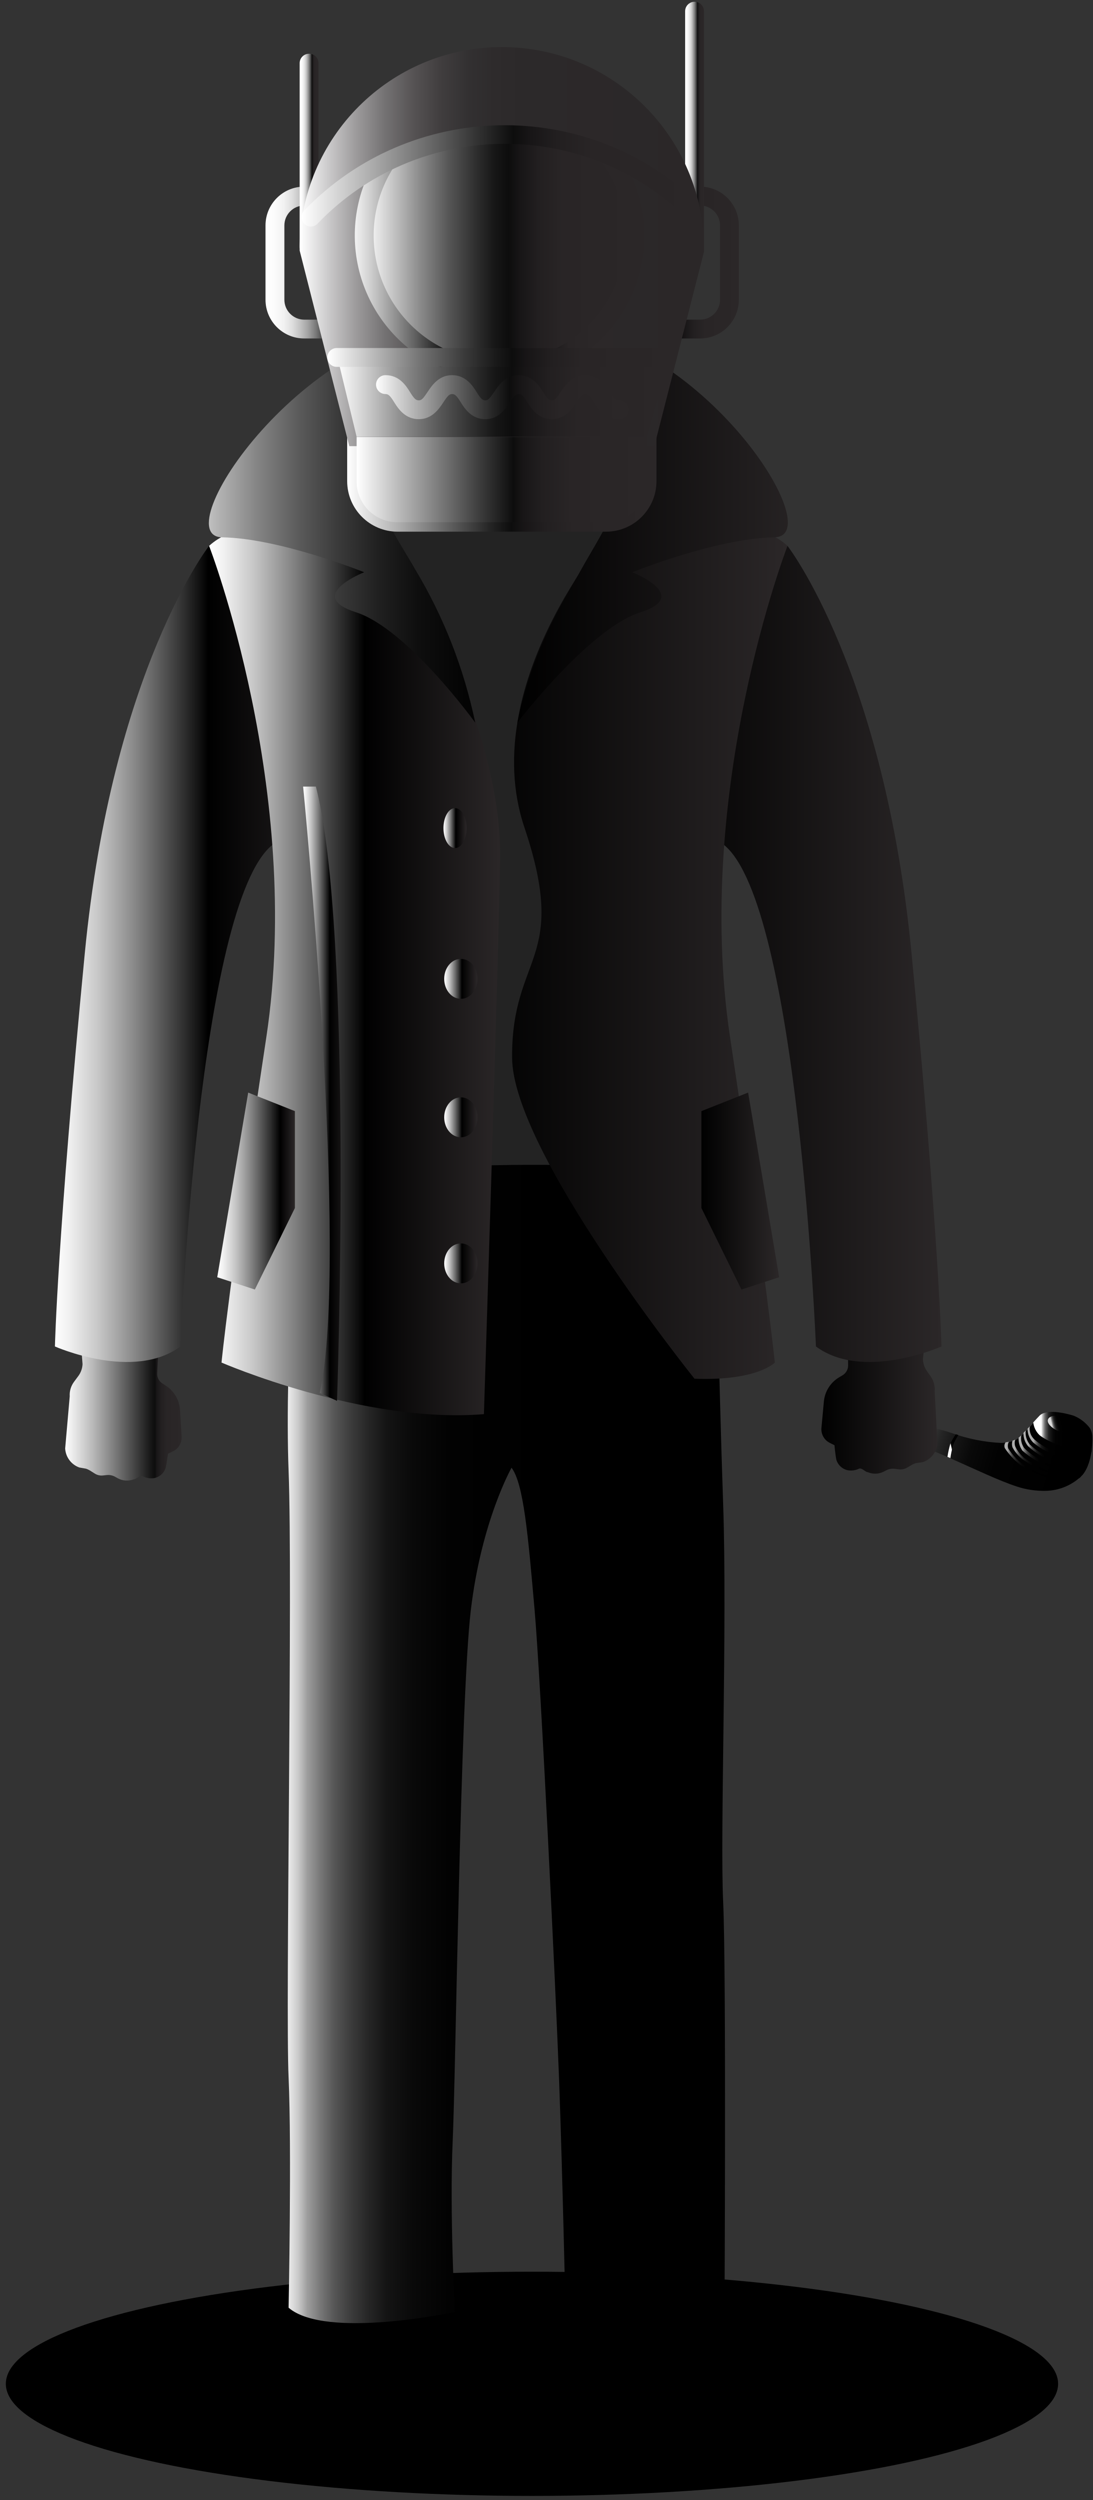 <?xml version="1.0" encoding="UTF-8"?>
<svg width="161px" height="368px" viewBox="0 0 161 368" version="1.1" xmlns="http://www.w3.org/2000/svg" xmlns:xlink="http://www.w3.org/1999/xlink">
    <rect x="0" y="0" width="161" height="368" fill="#333333" stroke="none"/>
    <!-- Generator: Sketch 55.2 (78181) - https://sketchapp.com -->
    <title>noir_bot</title>
    <desc>Created with Sketch.</desc>
    <defs>
        <linearGradient x1="4.311%" y1="41.979%" x2="98.174%" y2="51.971%" id="linearGradient-1">
            <stop stop-color="#FFFFFF" offset="0%"></stop>
            <stop stop-color="#F6F6F6" offset="1%"></stop>
            <stop stop-color="#C8C8C8" offset="4%"></stop>
            <stop stop-color="#9D9D9D" offset="9%"></stop>
            <stop stop-color="#777777" offset="13%"></stop>
            <stop stop-color="#575757" offset="18%"></stop>
            <stop stop-color="#3B3B3B" offset="23%"></stop>
            <stop stop-color="#252525" offset="29%"></stop>
            <stop stop-color="#141414" offset="37%"></stop>
            <stop stop-color="#090909" offset="45%"></stop>
            <stop stop-color="#020202" offset="58%"></stop>
            <stop stop-color="#000000" offset="92%"></stop>
        </linearGradient>
        <linearGradient x1="35.708%" y1="57.611%" x2="64.559%" y2="42.999%" id="linearGradient-2">
            <stop stop-color="#FFFFFF" offset="0%"></stop>
            <stop stop-color="#F6F6F6" offset="0%"></stop>
            <stop stop-color="#C8C8C8" offset="2%"></stop>
            <stop stop-color="#9D9D9D" offset="4%"></stop>
            <stop stop-color="#777777" offset="6%"></stop>
            <stop stop-color="#575757" offset="8%"></stop>
            <stop stop-color="#3B3B3B" offset="11%"></stop>
            <stop stop-color="#252525" offset="13%"></stop>
            <stop stop-color="#141414" offset="17%"></stop>
            <stop stop-color="#090909" offset="21%"></stop>
            <stop stop-color="#020202" offset="26%"></stop>
            <stop stop-color="#000000" offset="42%"></stop>
        </linearGradient>
        <linearGradient x1="74.276%" y1="-124.596%" x2="192.509%" y2="-124.596%" id="linearGradient-3">
            <stop stop-color="#FFFFFF" offset="0%"></stop>
            <stop stop-color="#F6F6F6" offset="0%"></stop>
            <stop stop-color="#C8C8C8" offset="2%"></stop>
            <stop stop-color="#9D9D9D" offset="4%"></stop>
            <stop stop-color="#777777" offset="6%"></stop>
            <stop stop-color="#575757" offset="8%"></stop>
            <stop stop-color="#3B3B3B" offset="11%"></stop>
            <stop stop-color="#252525" offset="13%"></stop>
            <stop stop-color="#141414" offset="17%"></stop>
            <stop stop-color="#090909" offset="21%"></stop>
            <stop stop-color="#020202" offset="26%"></stop>
            <stop stop-color="#000000" offset="42%"></stop>
        </linearGradient>
        <linearGradient x1="13.757%" y1="102.091%" x2="106.936%" y2="102.091%" id="linearGradient-4">
            <stop stop-color="#FFFFFF" offset="0%"></stop>
            <stop stop-color="#F6F6F6" offset="0%"></stop>
            <stop stop-color="#C8C8C8" offset="2%"></stop>
            <stop stop-color="#9D9D9D" offset="4%"></stop>
            <stop stop-color="#777777" offset="6%"></stop>
            <stop stop-color="#575757" offset="8%"></stop>
            <stop stop-color="#3B3B3B" offset="11%"></stop>
            <stop stop-color="#252525" offset="13%"></stop>
            <stop stop-color="#141414" offset="17%"></stop>
            <stop stop-color="#090909" offset="21%"></stop>
            <stop stop-color="#020202" offset="26%"></stop>
            <stop stop-color="#000000" offset="42%"></stop>
        </linearGradient>
        <linearGradient x1="39.155%" y1="11.731%" x2="60.132%" y2="88.288%" id="linearGradient-5">
            <stop stop-color="#FFFFFF" offset="0%"></stop>
            <stop stop-color="#F6F6F6" offset="0%"></stop>
            <stop stop-color="#C8C8C8" offset="2%"></stop>
            <stop stop-color="#9D9D9D" offset="4%"></stop>
            <stop stop-color="#777777" offset="6%"></stop>
            <stop stop-color="#575757" offset="8%"></stop>
            <stop stop-color="#3B3B3B" offset="11%"></stop>
            <stop stop-color="#252525" offset="13%"></stop>
            <stop stop-color="#141414" offset="17%"></stop>
            <stop stop-color="#090909" offset="21%"></stop>
            <stop stop-color="#020202" offset="26%"></stop>
            <stop stop-color="#000000" offset="42%"></stop>
        </linearGradient>
        <linearGradient x1="9.61%" y1="102.688%" x2="100.528%" y2="102.688%" id="linearGradient-6">
            <stop stop-color="#FFFFFF" offset="0%"></stop>
            <stop stop-color="#F6F6F6" offset="0%"></stop>
            <stop stop-color="#C8C8C8" offset="2%"></stop>
            <stop stop-color="#9D9D9D" offset="4%"></stop>
            <stop stop-color="#777777" offset="6%"></stop>
            <stop stop-color="#575757" offset="8%"></stop>
            <stop stop-color="#3B3B3B" offset="11%"></stop>
            <stop stop-color="#252525" offset="13%"></stop>
            <stop stop-color="#141414" offset="17%"></stop>
            <stop stop-color="#090909" offset="21%"></stop>
            <stop stop-color="#020202" offset="26%"></stop>
            <stop stop-color="#000000" offset="42%"></stop>
        </linearGradient>
        <linearGradient x1="6.055%" y1="93.291%" x2="96.697%" y2="93.291%" id="linearGradient-7">
            <stop stop-color="#FFFFFF" offset="0%"></stop>
            <stop stop-color="#F6F6F6" offset="0%"></stop>
            <stop stop-color="#C8C8C8" offset="2%"></stop>
            <stop stop-color="#9D9D9D" offset="4%"></stop>
            <stop stop-color="#777777" offset="6%"></stop>
            <stop stop-color="#575757" offset="8%"></stop>
            <stop stop-color="#3B3B3B" offset="11%"></stop>
            <stop stop-color="#252525" offset="13%"></stop>
            <stop stop-color="#141414" offset="17%"></stop>
            <stop stop-color="#090909" offset="21%"></stop>
            <stop stop-color="#020202" offset="26%"></stop>
            <stop stop-color="#000000" offset="42%"></stop>
        </linearGradient>
        <linearGradient x1="8.039%" y1="97.973%" x2="98.376%" y2="97.973%" id="linearGradient-8">
            <stop stop-color="#FFFFFF" offset="0%"></stop>
            <stop stop-color="#F6F6F6" offset="0%"></stop>
            <stop stop-color="#C8C8C8" offset="2%"></stop>
            <stop stop-color="#9D9D9D" offset="4%"></stop>
            <stop stop-color="#777777" offset="6%"></stop>
            <stop stop-color="#575757" offset="8%"></stop>
            <stop stop-color="#3B3B3B" offset="11%"></stop>
            <stop stop-color="#252525" offset="13%"></stop>
            <stop stop-color="#141414" offset="17%"></stop>
            <stop stop-color="#090909" offset="21%"></stop>
            <stop stop-color="#020202" offset="26%"></stop>
            <stop stop-color="#000000" offset="42%"></stop>
        </linearGradient>
        <linearGradient x1="4.686%" y1="87.663%" x2="94.91%" y2="87.663%" id="linearGradient-9">
            <stop stop-color="#FFFFFF" offset="0%"></stop>
            <stop stop-color="#F6F6F6" offset="0%"></stop>
            <stop stop-color="#C8C8C8" offset="2%"></stop>
            <stop stop-color="#9D9D9D" offset="4%"></stop>
            <stop stop-color="#777777" offset="6%"></stop>
            <stop stop-color="#575757" offset="8%"></stop>
            <stop stop-color="#3B3B3B" offset="11%"></stop>
            <stop stop-color="#252525" offset="13%"></stop>
            <stop stop-color="#141414" offset="17%"></stop>
            <stop stop-color="#090909" offset="21%"></stop>
            <stop stop-color="#020202" offset="26%"></stop>
            <stop stop-color="#000000" offset="42%"></stop>
        </linearGradient>
        <linearGradient x1="4.33%" y1="83.206%" x2="93.305%" y2="83.206%" id="linearGradient-10">
            <stop stop-color="#FFFFFF" offset="0%"></stop>
            <stop stop-color="#F6F6F6" offset="0%"></stop>
            <stop stop-color="#C8C8C8" offset="2%"></stop>
            <stop stop-color="#9D9D9D" offset="4%"></stop>
            <stop stop-color="#777777" offset="6%"></stop>
            <stop stop-color="#575757" offset="8%"></stop>
            <stop stop-color="#3B3B3B" offset="11%"></stop>
            <stop stop-color="#252525" offset="13%"></stop>
            <stop stop-color="#141414" offset="17%"></stop>
            <stop stop-color="#090909" offset="21%"></stop>
            <stop stop-color="#020202" offset="26%"></stop>
            <stop stop-color="#000000" offset="42%"></stop>
        </linearGradient>
        <linearGradient x1="-0.008%" y1="50.175%" x2="100%" y2="50.175%" id="linearGradient-11">
            <stop stop-color="#FFFFFF" offset="0%"></stop>
            <stop stop-color="#F0F0F0" offset="0%"></stop>
            <stop stop-color="#C7C7C7" offset="0%"></stop>
            <stop stop-color="#868686" offset="0%"></stop>
            <stop stop-color="#2D2D2D" offset="0%"></stop>
            <stop stop-color="#000000" offset="0%"></stop>
            <stop stop-color="#2B2728" offset="100%"></stop>
        </linearGradient>
        <linearGradient x1="3.31386648e-13%" y1="50.178%" x2="99.981%" y2="50.178%" id="linearGradient-12">
            <stop stop-color="#FFFFFF" offset="0%"></stop>
            <stop stop-color="#BBBBBB" offset="23%"></stop>
            <stop stop-color="#111111" offset="75%"></stop>
            <stop stop-color="#0D0D0D" offset="77%"></stop>
            <stop stop-color="#171516" offset="78%"></stop>
            <stop stop-color="#221F20" offset="82%"></stop>
            <stop stop-color="#292526" offset="87%"></stop>
            <stop stop-color="#2B2728" offset="100%"></stop>
        </linearGradient>
        <linearGradient x1="-0.029%" y1="50.011%" x2="100.004%" y2="50.011%" id="linearGradient-13">
            <stop stop-color="#FFFFFF" offset="0%"></stop>
            <stop stop-color="#F6F6F6" offset="0%"></stop>
            <stop stop-color="#C8C8C8" offset="3%"></stop>
            <stop stop-color="#9D9D9D" offset="5%"></stop>
            <stop stop-color="#777777" offset="8%"></stop>
            <stop stop-color="#575757" offset="11%"></stop>
            <stop stop-color="#3B3B3B" offset="15%"></stop>
            <stop stop-color="#252525" offset="19%"></stop>
            <stop stop-color="#141414" offset="23%"></stop>
            <stop stop-color="#090909" offset="29%"></stop>
            <stop stop-color="#020202" offset="37%"></stop>
            <stop stop-color="#000000" offset="59%"></stop>
        </linearGradient>
        <linearGradient x1="0%" y1="50.011%" x2="98.838%" y2="50.011%" id="linearGradient-14">
            <stop stop-color="#FFFFFF" offset="0%"></stop>
            <stop stop-color="#FBFBFB" offset="14%"></stop>
            <stop stop-color="#F1F1F1" offset="27%"></stop>
            <stop stop-color="#DEDEDE" offset="39%"></stop>
            <stop stop-color="#C4C4C4" offset="50%"></stop>
            <stop stop-color="#A3A3A3" offset="62%"></stop>
            <stop stop-color="#7B7B7B" offset="73%"></stop>
            <stop stop-color="#4A4A4A" offset="84%"></stop>
            <stop stop-color="#141414" offset="95%"></stop>
            <stop stop-color="#0D0D0D" offset="96%"></stop>
            <stop stop-color="#171516" offset="96%"></stop>
            <stop stop-color="#221F20" offset="97%"></stop>
            <stop stop-color="#292526" offset="98%"></stop>
            <stop stop-color="#2B2728" offset="100%"></stop>
        </linearGradient>
        <linearGradient x1="0%" y1="49.966%" x2="100%" y2="49.966%" id="linearGradient-15">
            <stop stop-color="#FFFFFF" offset="0%"></stop>
            <stop stop-color="#FCFCFC" offset="10%"></stop>
            <stop stop-color="#F1F1F1" offset="19%"></stop>
            <stop stop-color="#E0E0E0" offset="27%"></stop>
            <stop stop-color="#C7C7C7" offset="35%"></stop>
            <stop stop-color="#A7A7A7" offset="42%"></stop>
            <stop stop-color="#7F7F7F" offset="50%"></stop>
            <stop stop-color="#515151" offset="57%"></stop>
            <stop stop-color="#1C1C1C" offset="64%"></stop>
            <stop stop-color="#0D0D0D" offset="65%"></stop>
            <stop stop-color="#171516" offset="68%"></stop>
            <stop stop-color="#221F20" offset="73%"></stop>
            <stop stop-color="#292526" offset="80%"></stop>
            <stop stop-color="#2B2728" offset="100%"></stop>
        </linearGradient>
        <linearGradient x1="1.162%" y1="50.011%" x2="100%" y2="50.011%" id="linearGradient-16">
            <stop stop-color="#FFFFFF" offset="0%"></stop>
            <stop stop-color="#FCFCFC" offset="2%"></stop>
            <stop stop-color="#F1F1F1" offset="4%"></stop>
            <stop stop-color="#E0E0E0" offset="6%"></stop>
            <stop stop-color="#C7C7C7" offset="7%"></stop>
            <stop stop-color="#A7A7A7" offset="9%"></stop>
            <stop stop-color="#7F7F7F" offset="10%"></stop>
            <stop stop-color="#515151" offset="12%"></stop>
            <stop stop-color="#1C1C1C" offset="13%"></stop>
            <stop stop-color="#0D0D0D" offset="14%"></stop>
            <stop stop-color="#171516" offset="20%"></stop>
            <stop stop-color="#221F20" offset="33%"></stop>
            <stop stop-color="#292526" offset="51%"></stop>
            <stop stop-color="#2B2728" offset="100%"></stop>
        </linearGradient>
        <linearGradient x1="0%" y1="49.987%" x2="100%" y2="49.987%" id="linearGradient-17">
            <stop stop-color="#FFFFFF" offset="0%"></stop>
            <stop stop-color="#FCFCFC" offset="10%"></stop>
            <stop stop-color="#F1F1F1" offset="19%"></stop>
            <stop stop-color="#E0E0E0" offset="27%"></stop>
            <stop stop-color="#C7C7C7" offset="35%"></stop>
            <stop stop-color="#A7A7A7" offset="42%"></stop>
            <stop stop-color="#7F7F7F" offset="50%"></stop>
            <stop stop-color="#515151" offset="57%"></stop>
            <stop stop-color="#1C1C1C" offset="64%"></stop>
            <stop stop-color="#0D0D0D" offset="65%"></stop>
            <stop stop-color="#171516" offset="68%"></stop>
            <stop stop-color="#221F20" offset="73%"></stop>
            <stop stop-color="#292526" offset="80%"></stop>
            <stop stop-color="#2B2728" offset="100%"></stop>
        </linearGradient>
        <linearGradient x1="-0.028%" y1="49.998%" x2="100%" y2="49.998%" id="linearGradient-18">
            <stop stop-color="#FFFFFF" offset="0%"></stop>
            <stop stop-color="#F0F0F0" offset="0%"></stop>
            <stop stop-color="#C7C7C7" offset="0%"></stop>
            <stop stop-color="#868686" offset="0%"></stop>
            <stop stop-color="#2D2D2D" offset="0%"></stop>
            <stop stop-color="#000000" offset="0%"></stop>
            <stop stop-color="#2B2728" offset="100%"></stop>
        </linearGradient>
        <linearGradient x1="-8.16255833e-14%" y1="49.998%" x2="100.001%" y2="49.998%" id="linearGradient-19">
            <stop stop-color="#FFFFFF" offset="0%"></stop>
            <stop stop-color="#F0F0F0" offset="5%"></stop>
            <stop stop-color="#C7C7C7" offset="15%"></stop>
            <stop stop-color="#868686" offset="28%"></stop>
            <stop stop-color="#2D2D2D" offset="45%"></stop>
            <stop stop-color="#000000" offset="53%"></stop>
            <stop stop-color="#2B2728" offset="100%"></stop>
        </linearGradient>
        <linearGradient x1="0%" y1="50.001%" x2="99.99%" y2="50.001%" id="linearGradient-20">
            <stop stop-color="#FFFFFF" offset="0%"></stop>
            <stop stop-color="#F0F0F0" offset="5%"></stop>
            <stop stop-color="#C7C7C7" offset="15%"></stop>
            <stop stop-color="#868686" offset="28%"></stop>
            <stop stop-color="#2D2D2D" offset="45%"></stop>
            <stop stop-color="#000000" offset="53%"></stop>
            <stop stop-color="#2B2728" offset="100%"></stop>
        </linearGradient>
        <linearGradient x1="0.001%" y1="50.001%" x2="99.901%" y2="50.001%" id="linearGradient-21">
            <stop stop-color="#FFFFFF" offset="0%"></stop>
            <stop stop-color="#F6F6F6" offset="0%"></stop>
            <stop stop-color="#C8C8C8" offset="0%"></stop>
            <stop stop-color="#9D9D9D" offset="0%"></stop>
            <stop stop-color="#777777" offset="0%"></stop>
            <stop stop-color="#575757" offset="0%"></stop>
            <stop stop-color="#3B3B3B" offset="0%"></stop>
            <stop stop-color="#252525" offset="0%"></stop>
            <stop stop-color="#141414" offset="0%"></stop>
            <stop stop-color="#090909" offset="0%"></stop>
            <stop stop-color="#020202" offset="0%"></stop>
            <stop stop-color="#000000" offset="0%"></stop>
            <stop stop-color="#2B2728" offset="100%"></stop>
        </linearGradient>
        <linearGradient x1="0%" y1="49.983%" x2="100%" y2="49.983%" id="linearGradient-22">
            <stop stop-color="#FFFFFF" offset="0%"></stop>
            <stop stop-color="#F0F0F0" offset="0%"></stop>
            <stop stop-color="#C7C7C7" offset="0%"></stop>
            <stop stop-color="#868686" offset="0%"></stop>
            <stop stop-color="#2D2D2D" offset="0%"></stop>
            <stop stop-color="#000000" offset="0%"></stop>
            <stop stop-color="#2B2728" offset="100%"></stop>
        </linearGradient>
        <linearGradient x1="-0.084%" y1="49.972%" x2="99.916%" y2="49.972%" id="linearGradient-23">
            <stop stop-color="#FFFFFF" offset="0%"></stop>
            <stop stop-color="#F0F0F0" offset="5%"></stop>
            <stop stop-color="#C7C7C7" offset="15%"></stop>
            <stop stop-color="#868686" offset="28%"></stop>
            <stop stop-color="#2D2D2D" offset="45%"></stop>
            <stop stop-color="#000000" offset="53%"></stop>
            <stop stop-color="#2B2728" offset="100%"></stop>
        </linearGradient>
        <linearGradient x1="0.008%" y1="50.009%" x2="99.943%" y2="50.009%" id="linearGradient-24">
            <stop stop-color="#FFFFFF" offset="0%"></stop>
            <stop stop-color="#E9E9E9" offset="2%"></stop>
            <stop stop-color="#B3B3B3" offset="8%"></stop>
            <stop stop-color="#838383" offset="14%"></stop>
            <stop stop-color="#5B5B5B" offset="20%"></stop>
            <stop stop-color="#3A3A3A" offset="26%"></stop>
            <stop stop-color="#202020" offset="32%"></stop>
            <stop stop-color="#0E0E0E" offset="38%"></stop>
            <stop stop-color="#040404" offset="45%"></stop>
            <stop stop-color="#000000" offset="53%"></stop>
            <stop stop-color="#2B2728" offset="100%"></stop>
        </linearGradient>
        <linearGradient x1="-0.087%" y1="49.983%" x2="100%" y2="49.983%" id="linearGradient-25">
            <stop stop-color="#FFFFFF" offset="0%"></stop>
            <stop stop-color="#F0F0F0" offset="8%"></stop>
            <stop stop-color="#C7C7C7" offset="23%"></stop>
            <stop stop-color="#868686" offset="43%"></stop>
            <stop stop-color="#2D2D2D" offset="69%"></stop>
            <stop stop-color="#000000" offset="81%"></stop>
            <stop stop-color="#2B2728" offset="100%"></stop>
        </linearGradient>
        <linearGradient x1="0%" y1="50%" x2="99.889%" y2="50%" id="linearGradient-26">
            <stop stop-color="#FFFFFF" offset="0%"></stop>
            <stop stop-color="#F0F0F0" offset="5%"></stop>
            <stop stop-color="#C7C7C7" offset="15%"></stop>
            <stop stop-color="#868686" offset="28%"></stop>
            <stop stop-color="#2D2D2D" offset="45%"></stop>
            <stop stop-color="#000000" offset="53%"></stop>
            <stop stop-color="#2B2728" offset="100%"></stop>
        </linearGradient>
        <linearGradient x1="0%" y1="50%" x2="100%" y2="50%" id="linearGradient-27">
            <stop stop-color="#FFFFFF" offset="0%"></stop>
            <stop stop-color="#F0F0F0" offset="5%"></stop>
            <stop stop-color="#C7C7C7" offset="15%"></stop>
            <stop stop-color="#868686" offset="28%"></stop>
            <stop stop-color="#2D2D2D" offset="45%"></stop>
            <stop stop-color="#000000" offset="53%"></stop>
            <stop stop-color="#2B2728" offset="100%"></stop>
        </linearGradient>
        <linearGradient x1="5.77677021e-13%" y1="50%" x2="100%" y2="50%" id="linearGradient-28">
            <stop stop-color="#FFFFFF" offset="0%"></stop>
            <stop stop-color="#F0F0F0" offset="5%"></stop>
            <stop stop-color="#C7C7C7" offset="15%"></stop>
            <stop stop-color="#868686" offset="28%"></stop>
            <stop stop-color="#2D2D2D" offset="45%"></stop>
            <stop stop-color="#000000" offset="53%"></stop>
            <stop stop-color="#2B2728" offset="100%"></stop>
        </linearGradient>
        <linearGradient x1="-6.23830321e-14%" y1="50.033%" x2="100%" y2="50.033%" id="linearGradient-29">
            <stop stop-color="#FFFFFF" offset="0%"></stop>
            <stop stop-color="#C8C8C8" offset="11%"></stop>
            <stop stop-color="#646464" offset="32%"></stop>
            <stop stop-color="#252525" offset="46%"></stop>
            <stop stop-color="#0D0D0D" offset="53%"></stop>
            <stop stop-color="#171516" offset="57%"></stop>
            <stop stop-color="#221F20" offset="64%"></stop>
            <stop stop-color="#292526" offset="73%"></stop>
            <stop stop-color="#2B2728" offset="100%"></stop>
        </linearGradient>
        <linearGradient x1="0%" y1="50%" x2="100%" y2="50%" id="linearGradient-30">
            <stop stop-color="#FFFFFF" offset="0%"></stop>
            <stop stop-color="#CBCACB" offset="7%"></stop>
            <stop stop-color="#9C9A9B" offset="14%"></stop>
            <stop stop-color="#747273" offset="21%"></stop>
            <stop stop-color="#565354" offset="28%"></stop>
            <stop stop-color="#403D3E" offset="35%"></stop>
            <stop stop-color="#323031" offset="42%"></stop>
            <stop stop-color="#2E2B2C" offset="48%"></stop>
            <stop stop-color="#2C292A" offset="55%"></stop>
            <stop stop-color="#2B2728" offset="100%"></stop>
        </linearGradient>
        <linearGradient x1="0%" y1="49.957%" x2="100%" y2="49.957%" id="linearGradient-31">
            <stop stop-color="#FFFFFF" offset="0%"></stop>
            <stop stop-color="#D7D7D7" offset="7%"></stop>
            <stop stop-color="#909090" offset="19%"></stop>
            <stop stop-color="#585858" offset="31%"></stop>
            <stop stop-color="#2F2F2F" offset="41%"></stop>
            <stop stop-color="#161616" offset="48%"></stop>
            <stop stop-color="#0D0D0D" offset="53%"></stop>
            <stop stop-color="#171516" offset="57%"></stop>
            <stop stop-color="#221F20" offset="64%"></stop>
            <stop stop-color="#292526" offset="73%"></stop>
            <stop stop-color="#2B2728" offset="100%"></stop>
        </linearGradient>
        <linearGradient x1="0%" y1="49.88%" x2="100%" y2="49.88%" id="linearGradient-32">
            <stop stop-color="#FFFFFF" offset="0%"></stop>
            <stop stop-color="#B7B7B7" offset="15%"></stop>
            <stop stop-color="#3E3E3E" offset="42%"></stop>
            <stop stop-color="#0D0D0D" offset="54%"></stop>
            <stop stop-color="#171516" offset="57%"></stop>
            <stop stop-color="#221F20" offset="64%"></stop>
            <stop stop-color="#292526" offset="74%"></stop>
            <stop stop-color="#2B2728" offset="100%"></stop>
        </linearGradient>
        <linearGradient x1="0.059%" y1="50.004%" x2="100.023%" y2="50.004%" id="linearGradient-33">
            <stop stop-color="#FFFFFF" offset="0%"></stop>
            <stop stop-color="#D1D1D1" offset="8%"></stop>
            <stop stop-color="#8C8C8C" offset="20%"></stop>
            <stop stop-color="#555555" offset="31%"></stop>
            <stop stop-color="#2E2E2E" offset="41%"></stop>
            <stop stop-color="#161616" offset="48%"></stop>
            <stop stop-color="#0D0D0D" offset="53%"></stop>
            <stop stop-color="#171516" offset="57%"></stop>
            <stop stop-color="#221F20" offset="64%"></stop>
            <stop stop-color="#292526" offset="73%"></stop>
            <stop stop-color="#2B2728" offset="100%"></stop>
        </linearGradient>
        <linearGradient x1="0.001%" y1="50.121%" x2="99.984%" y2="50.121%" id="linearGradient-34">
            <stop stop-color="#FFFFFF" offset="0%"></stop>
            <stop stop-color="#D2D2D2" offset="20%"></stop>
            <stop stop-color="#636363" offset="64%"></stop>
            <stop stop-color="#0D0D0D" offset="96%"></stop>
            <stop stop-color="#171516" offset="96%"></stop>
            <stop stop-color="#221F20" offset="97%"></stop>
            <stop stop-color="#292526" offset="98%"></stop>
            <stop stop-color="#2B2728" offset="100%"></stop>
        </linearGradient>
        <linearGradient x1="-0.057%" y1="49.994%" x2="100.009%" y2="49.994%" id="linearGradient-35">
            <stop stop-color="#FFFFFF" offset="0%"></stop>
            <stop stop-color="#C5C5C5" offset="0%"></stop>
            <stop stop-color="#8D8D8D" offset="0%"></stop>
            <stop stop-color="#5F5F5F" offset="0%"></stop>
            <stop stop-color="#3C3C3C" offset="0%"></stop>
            <stop stop-color="#222222" offset="0%"></stop>
            <stop stop-color="#121212" offset="0%"></stop>
            <stop stop-color="#0D0D0D" offset="0%"></stop>
            <stop stop-color="#171516" offset="3%"></stop>
            <stop stop-color="#221F20" offset="10%"></stop>
            <stop stop-color="#292526" offset="19%"></stop>
            <stop stop-color="#2B2728" offset="44%"></stop>
        </linearGradient>
        <linearGradient x1="0.229%" y1="51.259%" x2="99.771%" y2="51.259%" id="linearGradient-36">
            <stop stop-color="#FFFFFF" offset="0%"></stop>
            <stop stop-color="#BABABA" offset="13%"></stop>
            <stop stop-color="#717171" offset="27%"></stop>
            <stop stop-color="#3B3B3B" offset="39%"></stop>
            <stop stop-color="#1A1A1A" offset="48%"></stop>
            <stop stop-color="#0D0D0D" offset="53%"></stop>
            <stop stop-color="#171516" offset="57%"></stop>
            <stop stop-color="#221F20" offset="64%"></stop>
            <stop stop-color="#292526" offset="73%"></stop>
            <stop stop-color="#2B2728" offset="100%"></stop>
        </linearGradient>
        <linearGradient x1="0%" y1="49.961%" x2="99.683%" y2="49.961%" id="linearGradient-37">
            <stop stop-color="#FFFFFF" offset="0%"></stop>
            <stop stop-color="#D6D6D6" offset="8%"></stop>
            <stop stop-color="#6B6B6B" offset="30%"></stop>
            <stop stop-color="#272727" offset="46%"></stop>
            <stop stop-color="#0D0D0D" offset="53%"></stop>
            <stop stop-color="#171516" offset="57%"></stop>
            <stop stop-color="#221F20" offset="64%"></stop>
            <stop stop-color="#292526" offset="73%"></stop>
            <stop stop-color="#2B2728" offset="100%"></stop>
        </linearGradient>
        <linearGradient x1="0.059%" y1="50.127%" x2="100.213%" y2="50.127%" id="linearGradient-38">
            <stop stop-color="#FFFFFF" offset="0%"></stop>
            <stop stop-color="#929292" offset="23%"></stop>
            <stop stop-color="#323232" offset="44%"></stop>
            <stop stop-color="#0D0D0D" offset="53%"></stop>
            <stop stop-color="#171516" offset="57%"></stop>
            <stop stop-color="#221F20" offset="64%"></stop>
            <stop stop-color="#292526" offset="73%"></stop>
            <stop stop-color="#2B2728" offset="100%"></stop>
        </linearGradient>
    </defs>
    <g id="Page-1" stroke="none" stroke-width="1" fill="none" fill-rule="evenodd">
        <g id="noir_bot" fill-rule="nonzero">
            <path d="M158.17,208.44 C156.82,208 154.17,207.44 153.17,208.44 C152.17,209.44 150.48,211.6 149.61,211.95 C148.929,212.237 148.199,212.387 147.46,212.39 C144.985,212.269 142.541,211.78 140.21,210.94 C136.92,209.78 129.85,208.78 129.21,209.03 C128.57,209.28 127.59,210.6 127.72,210.86 C127.85,211.12 130.54,211.2 132.04,211.61 C134.907,212.522 137.715,213.607 140.45,214.86 C143.61,216.24 147.07,217.92 149.79,218.81 C151.147,219.257 152.571,219.47 154,219.44 C156.063,219.414 158.031,218.568 159.47,217.09 C161.09,215.09 160.9,211.47 160.9,211.47 C160.897,211.033 160.769,210.606 160.53,210.24 C159.916,209.442 159.102,208.821 158.17,208.44 Z" id="Path" fill="url(#linearGradient-1)"></path>
            <path d="M140.8,211.11 L141.16,211.23 C140.872,211.689 140.622,212.171 140.41,212.67 C140.223,213.309 140.083,213.961 139.99,214.62 L139.56,214.44 C139.658,213.795 139.798,213.157 139.98,212.53 C140.203,212.03 140.478,211.554 140.8,211.11 Z" id="Path" fill="url(#linearGradient-2)"></path>
            <path d="M129.2,209 C129.372,208.966 129.548,208.966 129.72,209 C129.319,209.372 128.941,209.77 128.59,210.19 C128.383,210.441 128.202,210.712 128.05,211 C127.86,211 127.73,210.92 127.71,210.87 C127.58,210.56 128.59,209.23 129.2,209 Z" id="Path" fill="url(#linearGradient-3)"></path>
            <path d="M158.87,213.16 C157.1,213.4 154.02,212.03 153.1,211.22 C152.597,210.724 152.28,210.071 152.2,209.37 C152.54,209 152.86,208.65 153.13,208.37 C154.13,207.37 156.82,207.97 158.13,208.37 C159.054,208.741 159.864,209.348 160.48,210.13 C160.719,210.496 160.847,210.923 160.85,211.36 C160.85,211.36 160.85,211.6 160.85,211.99 C160.411,212.67 159.677,213.104 158.87,213.16 Z" id="Path" fill="url(#linearGradient-4)"></path>
            <ellipse id="Oval" fill="url(#linearGradient-5)" opacity="0.85" transform="translate(156.8, 209.728) rotate(-72.27) translate(-156.8, -209.728) " cx="156.8" cy="209.728" rx="1.18" ry="2.56"></ellipse>
            <path d="M155.17,214.08 C154.078,213.661 153.064,213.063 152.17,212.31 C151.645,211.778 151.353,211.058 151.36,210.31 L151.68,209.96 C151.579,210.68 151.841,211.403 152.38,211.89 C153.234,212.632 154.212,213.218 155.27,213.62 C156.548,214.087 157.916,214.258 159.27,214.12 C159.852,214.004 160.392,213.731 160.83,213.33 C160.83,213.48 160.83,213.64 160.76,213.81 C160.3,214.179 159.758,214.432 159.18,214.55 C157.825,214.701 156.453,214.54 155.17,214.08 Z" id="Path" fill="url(#linearGradient-6)" opacity="0.68"></path>
            <path d="M154.6,215.85 C153.121,215.356 151.759,214.563 150.6,213.52 C150.206,212.971 150.008,212.305 150.04,211.63 L150.44,211.28 C150.325,211.936 150.481,212.61 150.87,213.15 C152.99,215.232 155.908,216.293 158.87,216.06 C159.408,215.958 159.91,215.721 160.33,215.37 L160.2,215.73 C159.781,216.052 159.296,216.277 158.78,216.39 C157.365,216.485 155.945,216.302 154.6,215.85 Z" id="Path" fill="url(#linearGradient-7)" opacity="0.68"></path>
            <path d="M154.8,215 C153.557,214.495 152.416,213.77 151.43,212.86 C150.972,212.316 150.733,211.621 150.76,210.91 L151.09,210.56 C151.002,211.3 151.218,212.043 151.69,212.62 C153.686,214.517 156.427,215.419 159.16,215.08 C159.691,214.974 160.189,214.741 160.61,214.4 C160.61,214.51 160.56,214.63 160.53,214.75 C160.105,215.108 159.596,215.353 159.05,215.46 C157.617,215.601 156.17,215.445 154.8,215 L154.8,215 Z" id="Path" fill="url(#linearGradient-8)" opacity="0.68"></path>
            <path d="M158.1,217.24 C156.867,217.364 155.621,217.217 154.45,216.81 C153.153,216.349 151.925,215.713 150.8,214.92 C150.115,214.434 149.551,213.798 149.15,213.06 C149.035,212.737 149.035,212.383 149.15,212.06 L149.55,211.91 C149.434,212.233 149.434,212.587 149.55,212.91 C149.865,213.586 150.334,214.178 150.92,214.64 C151.995,215.408 153.174,216.021 154.42,216.46 C155.593,216.889 156.843,217.073 158.09,217 C158.704,216.878 159.302,216.683 159.87,216.42 C159.81,216.542 159.739,216.659 159.66,216.77 C159.162,216.992 158.638,217.15 158.1,217.24 Z" id="Path" fill="url(#linearGradient-9)" opacity="0.68"></path>
            <path d="M157.82,217.87 C156.541,217.929 155.261,217.781 154.03,217.43 C152.719,216.99 151.469,216.385 150.31,215.63 C149.41,214.938 148.633,214.099 148.01,213.15 C147.899,212.87 147.94,212.552 148.12,212.31 L148.63,212.21 C148.446,212.51 148.406,212.877 148.52,213.21 C149.081,214.093 149.792,214.871 150.62,215.51 C151.746,216.23 152.959,216.805 154.23,217.22 C155.46,217.576 156.741,217.725 158.02,217.66 C158.458,217.582 158.887,217.458 159.3,217.29 L159.03,217.56 C158.639,217.706 158.233,217.81 157.82,217.87 Z" id="Path" fill="url(#linearGradient-10)" opacity="0.68"></path>
            <path d="M124.86,196.35 L124.93,200.97 C124.934,201.567 124.622,202.122 124.11,202.43 L123.62,202.72 C122.344,203.475 121.504,204.794 121.36,206.27 L121,210.18 C120.921,211.08 121.39,211.94 122.19,212.36 L122.92,212.73 C122.99,213.54 123.09,214.31 123.19,214.85 C123.409,215.593 123.994,216.171 124.74,216.38 C125.334,216.52 125.959,216.453 126.51,216.19 L126.51,216.19 C126.89,216.01 127.33,216.52 127.71,216.68 L127.8,216.68 C128.557,217.012 129.421,216.99 130.16,216.62 L130.59,216.4 C130.974,216.211 131.406,216.141 131.83,216.2 L132.39,216.27 C132.812,216.331 133.243,216.247 133.61,216.03 L134.19,215.69 C134.416,215.552 134.658,215.441 134.91,215.36 L135.91,215.22 C137.115,214.828 137.97,213.753 138.08,212.49 L137.68,204.81 C137.748,204.032 137.543,203.254 137.1,202.61 L136.52,201.79 C136.158,201.266 135.96,200.647 135.95,200.01 L136.39,196.09 C136.383,195.382 135.897,194.769 135.21,194.6 L134.21,194.35 C131.437,193.653 128.518,193.817 125.84,194.82 L125.84,194.82 C125.221,195.07 124.828,195.684 124.86,196.35 L124.86,196.35 Z" id="Path" fill="url(#linearGradient-11)"></path>
            <path d="M23.37,197.52 L23.15,202.15 C23.12,202.744 23.41,203.308 23.91,203.63 L24.4,203.94 C25.647,204.741 26.435,206.09 26.52,207.57 L26.75,211.48 C26.798,212.384 26.297,213.229 25.48,213.62 L24.75,213.97 C24.64,214.77 24.52,215.54 24.4,216.07 C24.159,216.807 23.554,217.367 22.8,217.55 C22.198,217.669 21.573,217.578 21.03,217.29 L21.03,217.29 C20.66,217.11 20.2,217.59 19.82,217.74 L19.73,217.74 C18.961,218.04 18.099,217.989 17.37,217.6 L16.94,217.36 C16.568,217.157 16.142,217.073 15.72,217.12 L15.15,217.18 C14.729,217.222 14.306,217.12 13.95,216.89 L13.38,216.53 C13.158,216.386 12.92,216.268 12.67,216.18 L11.67,216 C10.482,215.565 9.667,214.464 9.6,213.2 L10.27,205.53 C10.222,204.751 10.457,203.981 10.93,203.36 L11.53,202.55 C11.909,202.042 12.128,201.433 12.16,200.8 L11.86,196.86 C11.894,196.154 12.399,195.559 13.09,195.41 L14.09,195.2 C16.886,194.598 19.799,194.863 22.44,195.96 L22.44,195.96 C23.052,196.227 23.426,196.855 23.37,197.52 L23.37,197.52 Z" id="Path" fill="url(#linearGradient-12)"></path>
            <ellipse id="Oval" fill="#000000" cx="78.36" cy="350.88" rx="77.5" ry="16.5"></ellipse>
            <rect id="Rectangle" fill="#232323" x="45.86" y="63.38" width="58" height="130"></rect>
            <path d="M43.91,173.2 C43.91,173.2 81.26,169.27 105.27,173.2 C105.27,173.2 105.9,203.49 106.52,221.38 C107.14,239.27 106.05,269.87 106.52,279.92 C106.99,289.97 106.72,340.02 106.72,340.02 C106.72,340.02 88.01,342.85 83.3,340.02 C83.3,340.02 82.83,319.15 82.36,306.28 C81.89,293.41 79.67,247.43 78.73,236.76 C77.79,226.09 77.14,218.4 75.35,216.04 C75.35,216.04 70.9,223.89 69.35,237.04 C67.8,250.19 67.15,304.84 66.68,315.2 C66.21,325.56 67,340.31 67,340.31 C67,340.31 48,344.39 42.51,339.68 C42.51,339.68 42.98,316.3 42.51,305.78 C42.04,295.26 43.14,232.96 42.51,216.48 C41.88,200 43.91,173.2 43.91,173.2 Z" id="Path" fill="url(#linearGradient-13)"></path>
            <path d="M47.74,49.82 L44.81,49.82 C41.662,49.82 39.11,47.268 39.11,44.12 L39.11,33.18 C39.11,30.03 41.66,27.476 44.81,27.47 L46.05,27.47 C46.818,27.47 47.44,28.092 47.44,28.86 C47.44,29.628 46.818,30.25 46.05,30.25 L44.81,30.25 C43.196,30.256 41.89,31.566 41.89,33.18 L41.89,44.12 C41.89,45.734 43.196,47.044 44.81,47.05 L47.74,47.05 C48.263,47.006 48.766,47.259 49.041,47.706 C49.317,48.153 49.317,48.717 49.041,49.164 C48.766,49.611 48.263,49.864 47.74,49.82 L47.74,49.82 Z" id="Path" fill="url(#linearGradient-14)"></path>
            <path d="M45.53,37.69 C44.762,37.69 44.14,37.068 44.14,36.3 L44.14,9.3 C44.14,8.532 44.762,7.91 45.53,7.91 C46.298,7.91 46.92,8.532 46.92,9.3 L46.92,36.3 C46.92,37.068 46.298,37.69 45.53,37.69 L45.53,37.69 Z" id="Path" fill="url(#linearGradient-15)"></path>
            <path d="M103.13,49.82 L100.2,49.82 C99.677,49.864 99.174,49.611 98.899,49.164 C98.623,48.717 98.623,48.153 98.899,47.706 C99.174,47.259 99.677,47.006 100.2,47.05 L103.13,47.05 C104.748,47.05 106.06,45.738 106.06,44.12 L106.06,33.18 C106.06,31.562 104.748,30.25 103.13,30.25 L101.89,30.25 C101.122,30.25 100.5,29.628 100.5,28.86 C100.5,28.092 101.122,27.47 101.89,27.47 L103.13,27.47 C106.28,27.476 108.83,30.03 108.83,33.18 L108.83,44.12 C108.83,47.268 106.278,49.82 103.13,49.82 L103.13,49.82 Z" id="Path" fill="url(#linearGradient-16)"></path>
            <path d="M102.31,37.69 C101.542,37.69 100.92,37.068 100.92,36.3 L100.92,1.65 C100.92,1.153 101.185,0.695 101.615,0.446 C102.045,0.198 102.575,0.198 103.005,0.446 C103.435,0.695 103.7,1.153 103.7,1.65 L103.7,36.3 C103.7,36.669 103.554,37.022 103.293,37.283 C103.032,37.544 102.679,37.69 102.31,37.69 L102.31,37.69 Z" id="Path" fill="url(#linearGradient-17)"></path>
            <path d="M106.65,124.37 C117.54,133.2 120.19,198.19 120.19,198.19 C127.12,203.33 138.68,198.19 138.68,198.19 C138.68,198.19 138.31,182.19 134.28,140.42 C130.25,98.65 116,80.35 116,80.35 C96.11,87.49 106.65,124.37 106.65,124.37 Z" id="Path" fill="url(#linearGradient-18)"></path>
            <path d="M30.8,80.35 C30.8,80.35 16.51,98.62 12.48,140.42 C8.45,182.22 8.09,198.19 8.09,198.19 C8.09,198.19 19.64,203.33 26.58,198.19 C26.58,198.19 29.22,133.19 40.11,124.37 C40.11,124.37 50.66,87.49 30.8,80.35 Z" id="Path" fill="url(#linearGradient-19)"></path>
            <path d="M55.59,76.68 C55.59,76.68 37.03,74.58 30.8,80.35 C30.8,80.35 44.72,116.35 39.23,152.68 C33.74,189.01 32.63,200.56 32.63,200.56 C32.63,200.56 53.5,209.62 71.28,208.15 C71.28,208.15 73.46,140.29 73.67,126.42 C74,103.7 55.59,76.68 55.59,76.68 Z" id="Path" fill="url(#linearGradient-20)"></path>
            <path d="M77.23,121.74 C83.86,141.47 75.37,140.41 75.43,155.62 C75.43,169.49 102.3,202.94 102.3,202.94 C111.58,203.28 114.13,200.56 114.13,200.56 C114.13,200.56 113,189 107.54,152.68 C102.08,116.36 116,80.35 116,80.35 C109.78,74.58 91.1,76.68 91.1,76.68 C91.1,76.68 70,100.08 77.23,121.74 Z" id="Path" fill="url(#linearGradient-21)"></path>
            <polygon id="Path" fill="url(#linearGradient-22)" points="110.2 160.82 103.32 163.55 103.32 177.81 109.22 189.81 114.77 188"></polygon>
            <path d="M56,75.25 C56,75.25 78.19,68.68 93.09,75.25 L97.23,60.31 L74.89,57.14 L49.61,61.66 L56,75.25 Z" id="Path" fill="url(#linearGradient-23)"></path>
            <path d="M79.39,47.7 L68.05,47.7 C45.05,47.7 24.17,78.95 32.72,79.09 C41.27,79.23 53.64,84.23 53.64,84.23 C53.64,84.23 44.85,87.7 52.43,90.12 C60.01,92.54 70,106.37 70,106.37 C68.34,98.395 65.345,90.757 61.14,83.78 C59.02,80 51.42,68.87 55.14,65.78 C64.26,58.24 84.77,58.24 91.64,65.78 C94.83,69.28 87.73,79.96 85.64,83.78 C83.55,87.6 78.64,94.78 76.21,106.37 C76.21,106.37 86.76,92.53 94.34,90.12 C101.92,87.71 93.13,84.23 93.13,84.23 C93.13,84.23 105.5,79.23 114.05,79.09 C122.6,78.95 102.35,47.7 79.39,47.7 Z" id="Path" fill="url(#linearGradient-24)"></path>
            <polygon id="Path" fill="url(#linearGradient-25)" points="32 188 37.54 189.81 43.44 177.81 43.44 163.55 36.56 160.82"></polygon>
            <path d="M44.65,115.78 C44.65,115.78 51.5,185.51 47.1,205.03 L49.65,206.2 C49.65,206.2 52.07,137.06 46.53,115.78 L44.65,115.78 Z" id="Path" fill="url(#linearGradient-26)"></path>
            <ellipse id="Oval" fill="url(#linearGradient-27)" cx="67.03" cy="121.89" rx="1.71" ry="2.94"></ellipse>
            <ellipse id="Oval" fill="url(#linearGradient-28)" cx="67.89" cy="144.08" rx="2.46" ry="2.94"></ellipse>
            <ellipse id="Oval" fill="url(#linearGradient-28)" cx="67.89" cy="164.46" rx="2.46" ry="2.94"></ellipse>
            <ellipse id="Oval" fill="url(#linearGradient-28)" cx="67.89" cy="185.96" rx="2.46" ry="2.94"></ellipse>
            <path d="M64.86,63 C64.86,61.807 63.893,60.84 62.7,60.84 C61.507,60.84 60.54,61.807 60.54,63 C60.54,64.193 61.507,65.16 62.7,65.16 C63.893,65.16 64.86,64.193 64.86,63" id="Path" fill="#F2F2F2"></path>
            <path d="M88.07,63 C88.07,61.807 87.103,60.84 85.91,60.84 C84.717,60.84 83.75,61.807 83.75,63 C83.75,64.193 84.717,65.16 85.91,65.16 C87.103,65.16 88.07,64.193 88.07,63" id="Path" fill="#F2F2F2"></path>
            <path d="M89.26,78.26 L58.58,78.26 C54.475,78.26 51.146,74.935 51.14,70.83 L51.14,62.89 L96.7,62.89 L96.7,70.83 C96.694,74.935 93.365,78.26 89.26,78.26 L89.26,78.26 Z M53.92,65.67 L53.92,70.83 C53.92,73.404 56.006,75.49 58.58,75.49 L89.26,75.49 C91.834,75.49 93.92,73.404 93.92,70.83 L93.92,65.67 L53.92,65.67 Z" id="Shape" fill="url(#linearGradient-29)"></path>
            <path d="M96.39,65.67 L51.45,65.67 L44.14,36.88 L44.14,36.71 C44.14,20.263 57.473,6.93 73.92,6.93 C90.367,6.93 103.7,20.263 103.7,36.71 L103.7,36.88 L103.7,37.05 L96.39,65.67 Z" id="Path" fill="url(#linearGradient-30)"></path>
            <polygon id="Path" fill="url(#linearGradient-31)" points="49.72 52.65 94.37 52.65 98.16 54.09 95.31 64.28 52.53 64.28"></polygon>
            <path d="M89.26,76.87 L58.58,76.87 C56.98,76.883 55.441,76.257 54.305,75.13 C53.169,74.004 52.53,72.47 52.53,70.87 L52.53,64.32 L95.31,64.32 L95.31,70.87 C95.31,72.47 94.671,74.004 93.535,75.13 C92.399,76.257 90.86,76.883 89.26,76.87" id="Path" fill="url(#linearGradient-32)"></path>
            <path d="M66.08,52.65 C60.601,50.257 56.562,45.433 55.171,39.618 C53.78,33.804 55.197,27.673 59,23.06 C62.49,18.82 84.49,18.6 88,22.55 C92.038,27.112 93.654,33.329 92.347,39.28 C91.04,45.231 86.968,50.2 81.39,52.65" id="Path" fill="url(#linearGradient-33)"></path>
            <path d="M64.87,54 C64.662,53.998 64.457,53.95 64.27,53.86 C58.795,51.196 54.717,46.321 53.063,40.461 C51.409,34.601 52.335,28.314 55.61,23.18 C56.028,22.539 56.883,22.352 57.53,22.76 C57.842,22.957 58.063,23.271 58.142,23.632 C58.221,23.993 58.152,24.37 57.95,24.68 C55.104,29.144 54.298,34.612 55.736,39.707 C57.174,44.803 60.719,49.042 65.48,51.36 C66.063,51.643 66.372,52.292 66.226,52.923 C66.081,53.554 65.518,54.001 64.87,54 Z" id="Path" fill="url(#linearGradient-34)"></path>
            <path d="M82.5,53.93 C81.858,53.926 81.302,53.484 81.155,52.859 C81.008,52.234 81.307,51.59 81.88,51.3 C86.764,48.854 90.322,44.381 91.607,39.073 C92.892,33.764 91.774,28.159 88.55,23.75 C88.094,23.131 88.226,22.261 88.845,21.805 C89.464,21.349 90.334,21.481 90.79,22.1 C94.499,27.17 95.787,33.616 94.311,39.722 C92.835,45.828 88.745,50.974 83.13,53.79 C82.934,53.885 82.718,53.933 82.5,53.93 L82.5,53.93 Z" id="Path" fill="url(#linearGradient-35)"></path>
            <path d="M98.16,54 L49.72,54 C49.197,54.044 48.694,53.791 48.419,53.344 C48.143,52.897 48.143,52.333 48.419,51.886 C48.694,51.439 49.197,51.186 49.72,51.23 L98.16,51.23 C98.683,51.186 99.186,51.439 99.461,51.886 C99.737,52.333 99.737,52.897 99.461,53.344 C99.186,53.791 98.683,54.044 98.16,54 Z" id="Path" fill="url(#linearGradient-36)"></path>
            <path d="M91.09,61.7 C89.09,61.7 88.09,60.22 87.49,59.23 C86.89,58.24 86.61,58 86.2,58 C85.79,58 85.52,58.29 84.9,59.23 C84.28,60.17 83.27,61.7 81.3,61.7 C79.33,61.7 78.3,60.22 77.69,59.23 C77.08,58.24 76.81,58 76.39,58 C75.97,58 75.72,58.29 75.1,59.23 C74.48,60.17 73.47,61.7 71.49,61.7 C69.51,61.7 68.49,60.22 67.88,59.23 C67.27,58.24 67,58 66.59,58 C66.18,58 65.92,58.29 65.3,59.23 C64.68,60.17 63.66,61.7 61.69,61.7 C59.72,61.7 58.69,60.22 58.08,59.23 C57.47,58.24 57.2,58 56.78,58 C56.012,58 55.39,57.378 55.39,56.61 C55.39,55.842 56.012,55.22 56.78,55.22 C58.78,55.22 59.78,56.71 60.39,57.7 C61,58.69 61.27,58.93 61.69,58.93 C62.11,58.93 62.36,58.63 62.98,57.7 C63.6,56.77 64.62,55.22 66.59,55.22 C68.56,55.22 69.59,56.71 70.2,57.7 C70.81,58.69 71.08,58.93 71.49,58.93 C71.9,58.93 72.16,58.63 72.79,57.7 C73.42,56.77 74.42,55.22 76.39,55.22 C78.36,55.22 79.39,56.71 80,57.7 C80.61,58.69 80.88,58.93 81.3,58.93 C81.72,58.93 81.97,58.63 82.59,57.7 C83.21,56.77 84.22,55.22 86.2,55.22 C88.18,55.22 89.2,56.71 89.8,57.7 C90.4,58.69 90.68,58.93 91.09,58.93 C91.613,58.886 92.116,59.139 92.391,59.586 C92.667,60.033 92.667,60.597 92.391,61.044 C92.116,61.491 91.613,61.744 91.09,61.7 L91.09,61.7 Z" id="Path" fill="url(#linearGradient-37)"></path>
            <path d="M45.84,33.35 C45.466,33.359 45.105,33.214 44.84,32.95 C44.569,32.688 44.415,32.327 44.415,31.95 C44.415,31.573 44.569,31.212 44.84,30.95 C60.506,14.755 86.294,14.202 102.64,29.71 C103.085,30.252 103.056,31.041 102.573,31.549 C102.09,32.057 101.304,32.126 100.74,31.71 C85.505,17.219 61.433,17.732 46.83,32.86 C46.583,33.155 46.224,33.333 45.84,33.35 L45.84,33.35 Z" id="Path" fill="url(#linearGradient-38)"></path>
        </g>
    </g>
</svg>